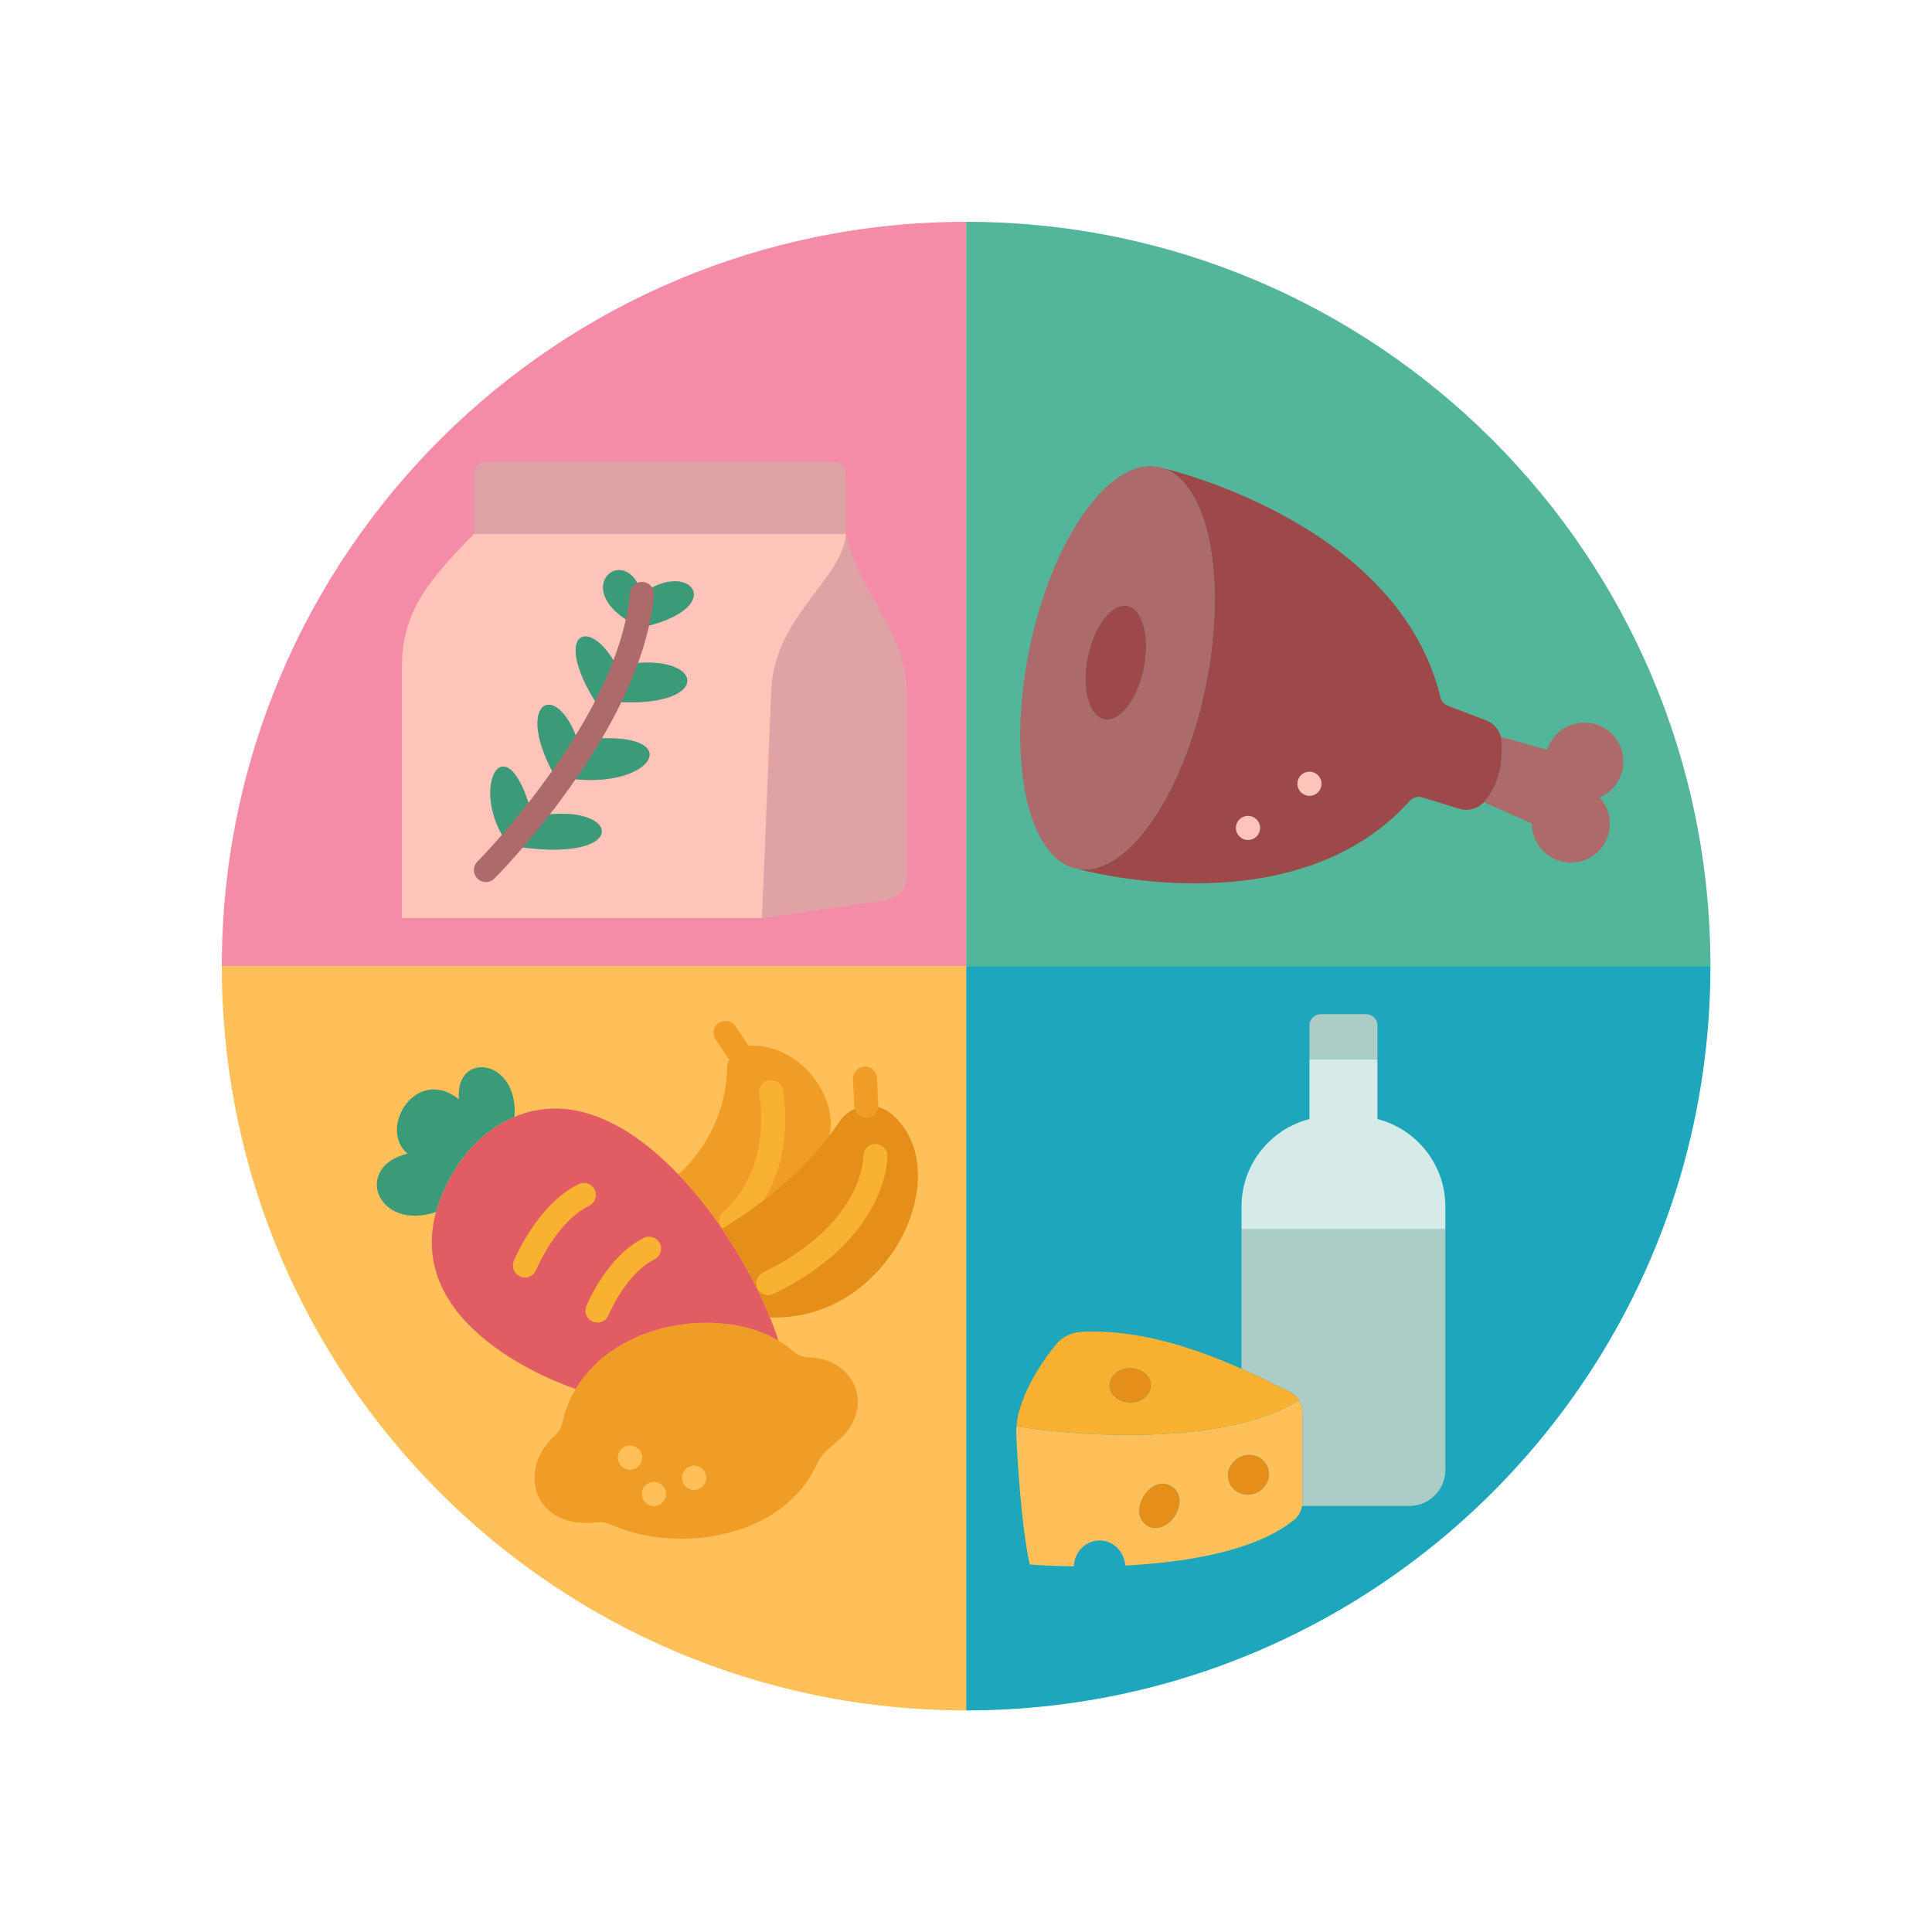 <svg xmlns="http://www.w3.org/2000/svg" xmlns:xlink="http://www.w3.org/1999/xlink" width="1024" zoomAndPan="magnify" viewBox="0 0 768 768" height="1024" preserveAspectRatio="xMidYMid meet" version="1.0"><defs><clipPath id="id1"><path d="M 384 384 L 679.922 384 L 679.922 679.922 L 384 679.922 Z M 384 384 " clip-rule="nonzero"/></clipPath><clipPath id="id2"><path d="M 384 88.172 L 679.922 88.172 L 679.922 385 L 384 385 Z M 384 88.172 " clip-rule="nonzero"/></clipPath><clipPath id="id3"><path d="M 88.172 88.172 L 385 88.172 L 385 385 L 88.172 385 Z M 88.172 88.172 " clip-rule="nonzero"/></clipPath><clipPath id="id4"><path d="M 88.172 384 L 385 384 L 385 679.922 L 88.172 679.922 Z M 88.172 384 " clip-rule="nonzero"/></clipPath></defs><g clip-path="url(#id1)"><path fill="#1ea6bc" d="M 384.047 384.047 L 384.047 679.922 C 431.387 679.922 476.102 668.805 515.758 649.047 C 613.062 600.609 679.922 500.105 679.922 384.047 Z M 384.047 384.047 " fill-opacity="1" fill-rule="nonzero"/></g><g clip-path="url(#id2)"><path fill="#53b599" d="M 384.047 88.172 L 384.047 384.047 L 679.922 384.047 C 679.922 220.648 547.445 88.172 384.047 88.172 Z M 384.047 88.172 " fill-opacity="1" fill-rule="nonzero"/></g><g clip-path="url(#id3)"><path fill="#f48ca7" d="M 175.598 174.07 C 121.625 227.664 88.172 301.965 88.172 384.047 L 384.047 384.047 L 384.047 88.172 C 302.73 88.172 229.094 120.957 175.598 174.07 Z M 175.598 174.07 " fill-opacity="1" fill-rule="nonzero"/></g><g clip-path="url(#id4)"><path fill="#ffc05a" d="M 88.172 384.047 C 88.172 547.445 220.648 679.922 384.047 679.922 L 384.047 384.047 Z M 88.172 384.047 " fill-opacity="1" fill-rule="nonzero"/></g><path fill="#acccc6" d="M 574.551 488.652 L 574.551 584.336 C 574.551 592.211 568.156 598.652 560.234 598.652 L 517.574 598.652 C 517.668 598.176 517.715 597.699 517.715 597.172 L 517.715 561.332 C 517.715 559.664 517.238 558.039 516.426 556.609 C 515.57 555.227 514.328 554.078 512.801 553.316 C 507.168 550.5 500.68 547.305 493.52 544.105 L 493.52 488.652 Z M 574.551 488.652 " fill-opacity="1" fill-rule="nonzero"/><path fill="#d6eae8" d="M 574.551 479.633 L 574.551 488.652 L 493.52 488.652 L 493.52 479.633 C 493.52 462.883 505.023 448.805 520.531 444.844 L 520.531 421.129 L 547.543 421.129 L 547.543 444.844 C 563.051 448.805 574.551 462.883 574.551 479.633 Z M 574.551 479.633 " fill-opacity="1" fill-rule="nonzero"/><path fill="#acccc6" d="M 547.543 407.621 L 547.543 421.129 L 520.531 421.129 L 520.531 407.621 C 520.531 405.141 522.582 403.137 525.066 403.137 L 543.055 403.137 C 545.539 403.137 547.543 405.141 547.543 407.621 Z M 547.543 407.621 " fill-opacity="1" fill-rule="nonzero"/><path fill="#e58e1a" d="M 503.734 582.715 C 505.594 586.625 503.781 591.398 499.676 593.355 C 495.574 595.312 490.754 593.738 488.844 589.824 C 486.984 585.91 488.797 581.137 492.902 579.18 C 497.004 577.176 501.824 578.801 503.734 582.715 Z M 503.734 582.715 " fill-opacity="1" fill-rule="nonzero"/><path fill="#e58e1a" d="M 465.461 590.637 C 468.992 592.688 470.184 597.172 467.227 602.277 C 464.648 606.719 459.781 608.625 456.25 606.621 C 452.719 604.57 451.574 600.035 454.484 594.977 C 457.301 590.156 461.977 588.629 465.461 590.637 Z M 465.461 590.637 " fill-opacity="1" fill-rule="nonzero"/><path fill="#e58e1a" d="M 449.281 543.82 C 453.863 543.82 457.539 546.922 457.539 550.691 C 457.539 554.508 453.863 557.609 449.281 557.609 C 444.75 557.609 441.027 554.508 441.027 550.691 C 441.027 546.922 444.75 543.82 449.281 543.82 Z M 449.281 543.82 " fill-opacity="1" fill-rule="nonzero"/><path fill="#ffc05a" d="M 517.715 561.332 L 517.715 597.172 C 517.715 597.699 517.668 598.176 517.574 598.652 C 517.238 600.848 516.094 602.852 514.375 604.234 C 498.629 616.883 470.52 621.129 447.328 622.32 C 446.898 616.738 442.508 612.348 437.113 612.348 C 431.578 612.348 427.094 616.93 426.855 622.656 C 416.309 622.512 409.34 621.891 409.34 621.891 C 406.094 607.289 404.566 582.234 404.043 571.738 C 403.945 570.113 403.945 568.492 404.09 566.918 C 416.688 569.445 483.977 577.035 516.379 556.609 L 516.426 556.609 C 517.238 558.039 517.715 559.664 517.715 561.332 Z M 499.676 593.355 C 503.781 591.398 505.594 586.625 503.734 582.715 C 501.824 578.801 497.004 577.176 492.902 579.18 C 488.797 581.137 486.984 585.91 488.844 589.824 C 490.754 593.738 495.574 595.312 499.676 593.355 Z M 467.227 602.277 C 470.184 597.172 468.992 592.688 465.461 590.637 C 461.977 588.629 457.301 590.156 454.484 594.977 C 451.574 600.035 452.719 604.57 456.25 606.621 C 459.781 608.625 464.648 606.719 467.227 602.277 Z M 467.227 602.277 " fill-opacity="1" fill-rule="nonzero"/><path fill="#f9b132" d="M 516.426 556.609 L 516.379 556.609 C 483.977 577.035 416.688 569.445 404.09 566.918 C 404.234 564.816 404.566 562.766 405.188 560.715 C 408.48 549.355 415.449 539.715 419.84 534.371 C 422.273 531.461 425.805 529.695 429.621 529.457 C 452.336 528.168 475.051 535.945 493.52 544.105 C 500.68 547.305 507.168 550.5 512.801 553.316 C 514.328 554.078 515.57 555.227 516.426 556.609 Z M 457.539 550.691 C 457.539 546.922 453.863 543.82 449.281 543.82 C 444.75 543.82 441.027 546.922 441.027 550.691 C 441.027 554.508 444.75 557.609 449.281 557.609 C 453.863 557.609 457.539 554.508 457.539 550.691 Z M 457.539 550.691 " fill-opacity="1" fill-rule="nonzero"/><path fill="#ad6a6a" d="M 644.895 299.199 C 646.66 307.07 642.414 314.23 635.875 317 C 639.262 320.77 640.934 326.066 639.312 331.84 C 637.832 337.09 633.441 341.242 628.098 342.48 C 617.934 344.773 608.961 337.137 608.961 327.402 L 589.871 318.859 C 596.742 311.176 597.363 301.012 596.887 294.57 C 596.84 293.996 596.742 293.422 596.602 292.898 L 615.02 298.051 C 617.406 290.609 625.184 285.645 633.727 287.746 C 639.262 289.129 643.652 293.664 644.895 299.199 Z M 644.895 299.199 " fill-opacity="1" fill-rule="nonzero"/><path fill="#9e4949" d="M 596.887 294.57 C 597.363 301.012 596.742 311.176 589.871 318.859 C 587.391 321.578 583.523 322.582 579.992 321.484 L 565.344 316.949 C 563.578 316.379 561.621 317 560.379 318.383 C 515.617 368.301 433.199 346.73 428.191 345.344 C 447.516 348.973 470.328 316.473 479.254 272.57 C 488.129 228.953 480.016 190.391 461.07 185.762 C 469.184 187.672 556.273 209.719 572.598 277.199 C 572.977 278.727 574.027 279.965 575.508 280.539 L 590.777 286.359 C 593.688 287.508 595.836 289.941 596.602 292.898 C 596.742 293.422 596.84 293.996 596.887 294.57 Z M 525.305 311.559 C 525.305 308.934 523.203 306.785 520.531 306.785 C 517.906 306.785 515.758 308.934 515.758 311.559 C 515.758 314.184 517.906 316.328 520.531 316.328 C 523.203 316.328 525.305 314.184 525.305 311.559 Z M 500.871 329.121 C 500.871 326.445 498.723 324.348 496.098 324.348 C 493.473 324.348 491.324 326.445 491.324 329.121 C 491.324 331.742 493.473 333.891 496.098 333.891 C 498.723 333.891 500.871 331.742 500.871 329.121 Z M 500.871 329.121 " fill-opacity="1" fill-rule="nonzero"/><path fill="#fec4b9" d="M 525.305 311.559 C 525.305 311.871 525.273 312.18 525.211 312.488 C 525.152 312.797 525.059 313.094 524.941 313.383 C 524.82 313.672 524.672 313.949 524.5 314.211 C 524.324 314.469 524.129 314.711 523.906 314.934 C 523.684 315.152 523.441 315.352 523.184 315.527 C 522.922 315.699 522.648 315.848 522.359 315.965 C 522.066 316.086 521.77 316.176 521.461 316.238 C 521.156 316.301 520.844 316.328 520.531 316.328 C 520.219 316.328 519.906 316.301 519.602 316.238 C 519.293 316.176 518.996 316.086 518.707 315.965 C 518.414 315.848 518.141 315.699 517.879 315.527 C 517.621 315.352 517.379 315.152 517.156 314.934 C 516.934 314.711 516.738 314.469 516.562 314.211 C 516.391 313.949 516.242 313.672 516.121 313.383 C 516.004 313.094 515.91 312.797 515.852 312.488 C 515.789 312.18 515.758 311.871 515.758 311.559 C 515.758 311.246 515.789 310.934 515.852 310.625 C 515.91 310.32 516.004 310.02 516.121 309.73 C 516.242 309.441 516.391 309.168 516.562 308.906 C 516.738 308.645 516.934 308.406 517.156 308.184 C 517.379 307.961 517.621 307.766 517.879 307.59 C 518.141 307.414 518.414 307.27 518.707 307.148 C 518.996 307.027 519.293 306.938 519.602 306.879 C 519.906 306.816 520.219 306.785 520.531 306.785 C 520.844 306.785 521.156 306.816 521.461 306.879 C 521.77 306.938 522.066 307.027 522.359 307.148 C 522.648 307.27 522.922 307.414 523.184 307.59 C 523.441 307.766 523.684 307.961 523.906 308.184 C 524.129 308.406 524.324 308.645 524.5 308.906 C 524.672 309.168 524.82 309.441 524.941 309.73 C 525.059 310.02 525.152 310.32 525.211 310.625 C 525.273 310.934 525.305 311.246 525.305 311.559 Z M 525.305 311.559 " fill-opacity="1" fill-rule="nonzero"/><path fill="#fec4b9" d="M 500.871 329.121 C 500.871 329.434 500.84 329.742 500.777 330.051 C 500.719 330.359 500.625 330.656 500.508 330.945 C 500.387 331.234 500.238 331.512 500.066 331.77 C 499.891 332.031 499.695 332.273 499.473 332.492 C 499.25 332.715 499.008 332.914 498.75 333.086 C 498.488 333.262 498.215 333.41 497.926 333.527 C 497.633 333.648 497.336 333.738 497.027 333.801 C 496.723 333.859 496.41 333.891 496.098 333.891 C 495.785 333.891 495.473 333.859 495.168 333.801 C 494.859 333.738 494.562 333.648 494.273 333.527 C 493.98 333.41 493.707 333.262 493.445 333.086 C 493.188 332.914 492.945 332.715 492.723 332.492 C 492.5 332.273 492.305 332.031 492.129 331.77 C 491.957 331.512 491.809 331.234 491.688 330.945 C 491.57 330.656 491.477 330.359 491.418 330.051 C 491.355 329.742 491.324 329.434 491.324 329.121 C 491.324 328.805 491.355 328.496 491.418 328.188 C 491.477 327.883 491.57 327.582 491.688 327.293 C 491.809 327.004 491.957 326.73 492.129 326.469 C 492.305 326.207 492.5 325.965 492.723 325.746 C 492.945 325.523 493.188 325.324 493.445 325.152 C 493.707 324.977 493.98 324.832 494.273 324.711 C 494.562 324.59 494.859 324.5 495.168 324.438 C 495.473 324.379 495.785 324.348 496.098 324.348 C 496.41 324.348 496.723 324.379 497.027 324.438 C 497.336 324.5 497.633 324.59 497.926 324.711 C 498.215 324.832 498.488 324.977 498.75 325.152 C 499.008 325.324 499.25 325.523 499.473 325.746 C 499.695 325.965 499.891 326.207 500.066 326.469 C 500.238 326.73 500.387 327.004 500.508 327.293 C 500.625 327.582 500.719 327.883 500.777 328.188 C 500.84 328.496 500.871 328.805 500.871 329.121 Z M 500.871 329.121 " fill-opacity="1" fill-rule="nonzero"/><path fill="#ad6a6a" d="M 461.07 185.762 C 480.016 190.391 488.129 228.953 479.254 272.57 C 470.328 316.473 447.516 348.973 428.191 345.344 C 428.047 345.297 427.953 345.297 427.953 345.297 C 408.574 341.383 400.176 302.395 409.148 258.301 C 418.121 214.207 441.074 181.66 460.449 185.621 C 460.449 185.621 460.641 185.668 461.07 185.762 Z M 454.676 265.648 C 457.203 253.242 454.293 242.121 448.137 240.883 C 441.98 239.641 434.918 248.707 432.391 261.117 C 429.859 273.57 432.82 284.691 438.977 285.93 C 445.133 287.172 452.145 278.105 454.676 265.648 Z M 454.676 265.648 " fill-opacity="1" fill-rule="nonzero"/><path fill="#9e4949" d="M 448.137 240.883 C 454.293 242.121 457.203 253.242 454.676 265.648 C 452.145 278.105 445.133 287.172 438.977 285.93 C 432.82 284.691 429.859 273.57 432.391 261.117 C 434.918 248.707 441.98 239.641 448.137 240.883 Z M 448.137 240.883 " fill-opacity="1" fill-rule="nonzero"/><path fill="#dfa3a5" d="M 360.473 273.668 L 360.473 348.352 C 360.473 353.074 356.988 357.133 352.312 357.801 L 302.922 364.957 L 306.641 273.238 C 308.695 244.461 334.703 230.43 336.324 212.25 C 341.672 236.684 358.992 248.613 360.473 273.668 Z M 360.473 273.668 " fill-opacity="1" fill-rule="nonzero"/><path fill="#dfa3a5" d="M 336.324 188.387 L 336.324 212.25 L 188.387 212.25 L 188.387 188.387 C 188.387 185.762 190.535 183.617 193.16 183.617 L 331.555 183.617 C 334.18 183.617 336.324 185.762 336.324 188.387 Z M 336.324 188.387 " fill-opacity="1" fill-rule="nonzero"/><path fill="#fec4b9" d="M 252.812 249.855 L 252.859 249.855 C 290.559 242.504 274.812 221.508 255.199 236.109 C 248.945 214.637 224.941 234.344 253.098 248.758 C 253.004 249.137 252.906 249.473 252.812 249.855 Z M 248.277 264.172 C 247.801 265.457 247.324 266.746 246.75 268.035 C 235.203 242.359 217.02 250.855 239.547 283.258 C 240.309 281.781 241.074 280.301 241.836 278.773 C 284.262 282.637 280.871 258.777 248.277 264.172 Z M 202.227 336.039 C 252.43 344.676 247.469 317.426 211.723 324.73 C 201.32 284.645 185.43 313.465 202.227 336.039 Z M 222.031 311.082 C 222.559 310.414 223.035 309.746 223.512 309.027 L 223.559 309.027 C 259.254 315.473 274.906 289.988 233.531 293.852 L 233.484 293.852 C 232.625 295.285 231.719 296.715 230.812 298.148 C 222.508 267.988 202.273 278.059 222.031 311.082 Z M 188.387 212.25 L 336.324 212.25 C 334.703 230.43 308.695 244.461 306.641 273.238 L 302.922 364.957 L 159.754 364.957 L 159.754 264.742 C 159.754 241.453 173.07 228.141 188.387 212.25 Z M 188.387 212.25 " fill-opacity="1" fill-rule="nonzero"/><path fill="#ef9d26" d="M 321.578 539.574 C 339.664 539.859 349.164 560.094 331.934 573.742 C 324.918 579.324 325.875 580.613 322.297 586.578 C 306.93 612.156 267.652 617.453 242.266 605.809 C 240.738 605.094 239.02 604.855 237.352 605.094 C 212.871 608.293 204.805 585.148 220.602 570.59 C 222.031 569.305 223.035 567.633 223.465 565.773 C 224.609 560.715 226.422 556.18 228.855 552.125 C 244.938 525.066 286.359 519.34 309.41 532.844 C 311.652 534.18 313.754 535.707 315.613 537.379 C 317.238 538.855 319.383 539.574 321.578 539.574 Z M 280.684 587.438 C 280.684 584.812 278.582 582.664 275.91 582.664 C 273.285 582.664 271.137 584.812 271.137 587.438 C 271.137 590.109 273.285 592.211 275.91 592.211 C 278.582 592.211 280.684 590.109 280.684 587.438 Z M 264.742 593.879 C 264.742 591.254 262.594 589.109 259.969 589.109 C 257.348 589.109 255.199 591.254 255.199 593.879 C 255.199 596.504 257.348 598.652 259.969 598.652 C 262.594 598.652 264.742 596.504 264.742 593.879 Z M 255.199 579.422 C 255.199 576.797 253.051 574.648 250.426 574.648 C 247.801 574.648 245.652 576.797 245.652 579.422 C 245.652 582.043 247.801 584.191 250.426 584.191 C 253.051 584.191 255.199 582.043 255.199 579.422 Z M 255.199 579.422 " fill-opacity="1" fill-rule="nonzero"/><path fill="#ef9d26" d="M 287.027 488.367 L 286.98 488.367 C 281.73 480.777 275.91 473.383 269.609 466.844 C 269.609 466.844 288.27 451.906 289.031 424.898 C 289.129 421.797 290.609 418.98 292.898 417.309 C 294.234 416.309 295.855 415.688 297.625 415.641 C 318.574 414.875 333.176 436.445 329.738 451.238 L 329.789 451.289 C 311.844 474.289 288.555 487.508 287.027 488.367 Z M 287.027 488.367 " fill-opacity="1" fill-rule="nonzero"/><path fill="#f9b132" d="M 311.176 433.258 C 310.656 430.68 308.16 428.98 305.562 429.531 C 302.98 430.047 301.309 432.562 301.816 435.145 C 302.062 436.371 307.25 464.055 287.449 481.867 C 285.656 483.484 285.434 486.23 286.883 488.172 C 288.566 490.438 291.859 490.754 293.957 488.863 C 317.727 467.387 311.473 434.715 311.176 433.258 Z M 311.176 433.258 " fill-opacity="1" fill-rule="nonzero"/><path fill="#e15c63" d="M 300.914 512.18 C 302.871 516.141 304.59 520.008 306.07 523.68 C 307.359 526.879 308.504 529.934 309.41 532.844 C 286.359 519.34 244.938 525.066 228.855 552.125 C 228.855 552.125 160.184 530.219 173.309 481.828 C 174.547 477.297 176.457 472.523 179.273 467.512 C 183.328 460.258 188.77 453.723 195.547 448.996 C 198.504 446.898 201.512 445.273 204.52 443.984 C 227.375 434.297 250.617 446.945 269.609 466.844 C 275.91 473.383 281.73 480.777 286.98 488.367 L 286.98 488.414 C 292.324 496.289 297.051 504.402 300.914 512.18 Z M 300.914 512.18 " fill-opacity="1" fill-rule="nonzero"/><path fill="#e58e1a" d="M 300.914 512.18 C 297.051 504.402 292.324 496.289 286.98 488.414 L 286.98 488.367 L 287.027 488.367 C 288.555 487.508 311.844 474.289 329.789 451.289 C 331.172 449.473 332.555 447.613 333.891 445.656 C 336.375 442.027 340.285 439.977 344.344 439.645 C 347.875 439.355 351.5 440.359 354.363 442.793 C 381.23 465.414 353.602 525.543 306.07 523.68 C 304.59 520.008 302.871 516.141 300.914 512.18 Z M 300.914 512.18 " fill-opacity="1" fill-rule="nonzero"/><path fill="#ffc05a" d="M 280.684 587.438 C 280.684 587.75 280.652 588.062 280.59 588.367 C 280.527 588.676 280.438 588.973 280.32 589.262 C 280.199 589.555 280.051 589.828 279.879 590.09 C 279.703 590.348 279.504 590.59 279.285 590.812 C 279.062 591.035 278.82 591.23 278.562 591.406 C 278.301 591.578 278.023 591.727 277.734 591.848 C 277.445 591.965 277.148 592.059 276.84 592.117 C 276.535 592.18 276.223 592.211 275.91 592.211 C 275.598 592.211 275.285 592.18 274.98 592.117 C 274.672 592.059 274.371 591.965 274.082 591.848 C 273.793 591.727 273.52 591.578 273.258 591.406 C 272.996 591.23 272.758 591.035 272.535 590.812 C 272.312 590.59 272.117 590.348 271.941 590.09 C 271.766 589.828 271.621 589.555 271.5 589.262 C 271.379 588.973 271.289 588.676 271.23 588.367 C 271.168 588.062 271.137 587.75 271.137 587.438 C 271.137 587.125 271.168 586.812 271.23 586.508 C 271.289 586.199 271.379 585.902 271.5 585.609 C 271.621 585.32 271.766 585.047 271.941 584.785 C 272.117 584.527 272.312 584.285 272.535 584.062 C 272.758 583.84 272.996 583.645 273.258 583.469 C 273.52 583.297 273.793 583.148 274.082 583.027 C 274.371 582.91 274.672 582.816 274.98 582.758 C 275.285 582.695 275.598 582.664 275.91 582.664 C 276.223 582.664 276.535 582.695 276.84 582.758 C 277.148 582.816 277.445 582.91 277.734 583.027 C 278.023 583.148 278.301 583.297 278.562 583.469 C 278.82 583.645 279.062 583.84 279.285 584.062 C 279.504 584.285 279.703 584.527 279.879 584.785 C 280.051 585.047 280.199 585.32 280.32 585.609 C 280.438 585.902 280.527 586.199 280.59 586.508 C 280.652 586.812 280.684 587.125 280.684 587.438 Z M 280.684 587.438 " fill-opacity="1" fill-rule="nonzero"/><path fill="#3b9b78" d="M 255.199 236.109 C 274.812 221.508 290.559 242.504 252.859 249.855 L 252.812 249.855 C 252.906 249.473 253.004 249.137 253.098 248.758 C 254.102 244.508 254.816 240.309 255.199 236.109 Z M 255.199 236.109 " fill-opacity="1" fill-rule="nonzero"/><path fill="#ffc05a" d="M 264.742 593.879 C 264.742 594.191 264.711 594.504 264.652 594.812 C 264.59 595.117 264.5 595.418 264.379 595.707 C 264.258 595.996 264.113 596.27 263.938 596.531 C 263.766 596.793 263.566 597.031 263.344 597.254 C 263.125 597.477 262.883 597.672 262.621 597.848 C 262.359 598.023 262.086 598.168 261.797 598.289 C 261.508 598.41 261.207 598.5 260.902 598.559 C 260.594 598.621 260.285 598.652 259.969 598.652 C 259.656 598.652 259.348 598.621 259.039 598.559 C 258.73 598.5 258.434 598.41 258.145 598.289 C 257.855 598.168 257.578 598.023 257.32 597.848 C 257.059 597.672 256.816 597.477 256.598 597.254 C 256.375 597.031 256.176 596.793 256.004 596.531 C 255.828 596.27 255.68 595.996 255.562 595.707 C 255.441 595.418 255.352 595.117 255.289 594.812 C 255.23 594.504 255.199 594.191 255.199 593.879 C 255.199 593.566 255.23 593.258 255.289 592.949 C 255.352 592.641 255.441 592.344 255.562 592.055 C 255.68 591.766 255.828 591.488 256.004 591.23 C 256.176 590.969 256.375 590.727 256.598 590.504 C 256.816 590.285 257.059 590.086 257.32 589.91 C 257.578 589.738 257.855 589.59 258.145 589.473 C 258.434 589.352 258.73 589.262 259.039 589.199 C 259.348 589.137 259.656 589.109 259.969 589.109 C 260.285 589.109 260.594 589.137 260.902 589.199 C 261.207 589.262 261.508 589.352 261.797 589.473 C 262.086 589.59 262.359 589.738 262.621 589.91 C 262.883 590.086 263.125 590.285 263.344 590.504 C 263.566 590.727 263.766 590.969 263.938 591.227 C 264.113 591.488 264.258 591.766 264.379 592.055 C 264.5 592.344 264.59 592.641 264.652 592.949 C 264.711 593.258 264.742 593.566 264.742 593.879 Z M 264.742 593.879 " fill-opacity="1" fill-rule="nonzero"/><path fill="#3b9b78" d="M 248.277 264.172 C 280.871 258.777 284.262 282.637 241.836 278.773 C 243.602 275.242 245.273 271.664 246.75 268.035 C 247.324 266.746 247.801 265.457 248.277 264.172 Z M 248.277 264.172 " fill-opacity="1" fill-rule="nonzero"/><path fill="#3b9b78" d="M 255.199 236.109 C 254.816 240.309 254.102 244.508 253.098 248.758 C 224.941 234.344 248.945 214.637 255.199 236.109 Z M 255.199 236.109 " fill-opacity="1" fill-rule="nonzero"/><path fill="#ffc05a" d="M 255.199 579.422 C 255.199 579.734 255.168 580.043 255.105 580.352 C 255.047 580.66 254.953 580.957 254.836 581.246 C 254.715 581.535 254.566 581.812 254.395 582.07 C 254.219 582.332 254.023 582.574 253.801 582.793 C 253.578 583.016 253.34 583.215 253.078 583.387 C 252.816 583.562 252.543 583.711 252.254 583.828 C 251.965 583.949 251.664 584.039 251.355 584.102 C 251.051 584.16 250.738 584.191 250.426 584.191 C 250.113 584.191 249.801 584.16 249.496 584.102 C 249.188 584.039 248.891 583.949 248.602 583.828 C 248.309 583.711 248.035 583.562 247.773 583.387 C 247.516 583.215 247.273 583.016 247.051 582.793 C 246.832 582.574 246.633 582.332 246.457 582.07 C 246.285 581.812 246.137 581.535 246.016 581.246 C 245.898 580.957 245.809 580.66 245.746 580.352 C 245.684 580.043 245.652 579.734 245.652 579.422 C 245.652 579.105 245.684 578.797 245.746 578.488 C 245.809 578.184 245.898 577.883 246.016 577.594 C 246.137 577.305 246.285 577.031 246.457 576.77 C 246.633 576.508 246.832 576.266 247.051 576.047 C 247.273 575.824 247.516 575.625 247.773 575.453 C 248.035 575.277 248.309 575.133 248.602 575.012 C 248.891 574.891 249.188 574.801 249.496 574.738 C 249.801 574.68 250.113 574.648 250.426 574.648 C 250.738 574.648 251.051 574.68 251.355 574.738 C 251.664 574.801 251.965 574.891 252.254 575.012 C 252.543 575.133 252.816 575.277 253.078 575.453 C 253.34 575.625 253.578 575.824 253.801 576.047 C 254.023 576.266 254.219 576.508 254.395 576.77 C 254.566 577.031 254.715 577.305 254.836 577.594 C 254.953 577.883 255.047 578.184 255.105 578.488 C 255.168 578.797 255.199 579.105 255.199 579.422 Z M 255.199 579.422 " fill-opacity="1" fill-rule="nonzero"/><path fill="#3b9b78" d="M 233.531 293.852 C 274.906 289.988 259.254 315.473 223.559 309.027 L 223.512 309.027 L 223.512 308.98 C 225.992 305.543 228.426 301.918 230.812 298.195 L 230.812 298.148 C 231.719 296.715 232.625 295.285 233.484 293.852 Z M 233.531 293.852 " fill-opacity="1" fill-rule="nonzero"/><path fill="#3b9b78" d="M 246.75 268.035 C 245.273 271.664 243.602 275.242 241.836 278.773 C 241.074 280.301 240.309 281.781 239.547 283.258 C 217.02 250.855 235.203 242.359 246.75 268.035 Z M 246.75 268.035 " fill-opacity="1" fill-rule="nonzero"/><path fill="#3b9b78" d="M 230.812 298.148 L 230.812 298.195 C 228.426 301.918 225.992 305.543 223.512 308.98 L 223.512 309.027 C 223.035 309.746 222.559 310.414 222.031 311.082 C 202.273 278.059 222.508 267.988 230.812 298.148 Z M 230.812 298.148 " fill-opacity="1" fill-rule="nonzero"/><path fill="#3b9b78" d="M 211.723 324.73 C 247.469 317.426 252.43 344.676 202.227 336.039 C 204.996 332.891 208.238 329.121 211.723 324.73 Z M 211.723 324.73 " fill-opacity="1" fill-rule="nonzero"/><path fill="#3b9b78" d="M 182.422 436.969 C 180.801 417.5 206.285 420.746 204.52 443.984 C 201.512 445.273 198.504 446.898 195.547 448.996 C 188.77 453.723 183.328 460.258 179.273 467.512 C 176.457 472.523 174.547 477.297 173.309 481.828 C 149.781 489.609 140.238 463.84 161.996 458.59 C 150.164 448.664 165.289 423.418 182.422 436.969 Z M 182.422 436.969 " fill-opacity="1" fill-rule="nonzero"/><path fill="#3b9b78" d="M 211.723 324.73 C 208.238 329.121 204.996 332.891 202.227 336.039 C 185.43 313.465 201.32 284.645 211.723 324.73 Z M 211.723 324.73 " fill-opacity="1" fill-rule="nonzero"/><path fill="#f9b132" d="M 208.668 507.836 C 208.074 507.836 207.469 507.723 206.875 507.484 C 204.438 506.492 203.262 503.715 204.25 501.277 C 204.617 500.363 213.477 478.879 229.992 470.723 C 232.359 469.551 235.211 470.523 236.383 472.891 C 237.551 475.254 236.582 478.117 234.215 479.281 C 220.98 485.82 213.168 504.672 213.09 504.863 C 212.336 506.715 210.551 507.836 208.668 507.836 Z M 208.668 507.836 " fill-opacity="1" fill-rule="nonzero"/><path fill="#f9b132" d="M 237.492 525.734 C 236.891 525.734 236.281 525.617 235.691 525.375 C 233.25 524.379 232.082 521.602 233.074 519.16 C 233.402 518.355 241.273 499.367 255.891 492.109 C 258.258 490.93 261.121 491.898 262.285 494.262 C 263.461 496.617 262.496 499.484 260.133 500.656 C 248.773 506.297 241.977 522.602 241.906 522.77 C 241.152 524.617 239.375 525.734 237.492 525.734 Z M 237.492 525.734 " fill-opacity="1" fill-rule="nonzero"/><path fill="#ef9d26" d="M 292.902 422.082 C 291.363 422.082 289.848 421.336 288.93 419.957 L 284.441 413.23 C 282.98 411.035 283.574 408.074 285.766 406.609 C 287.949 405.145 290.918 405.738 292.383 407.934 L 296.867 414.66 C 298.328 416.855 297.738 419.816 295.547 421.281 C 294.73 421.82 293.809 422.082 292.902 422.082 Z M 292.902 422.082 " fill-opacity="1" fill-rule="nonzero"/><path fill="#ef9d26" d="M 344.336 444.414 C 341.801 444.414 339.684 442.414 339.574 439.852 L 339.098 428.973 C 338.984 426.34 341.02 424.109 343.656 423.996 C 346.258 423.75 348.52 425.914 348.633 428.551 L 349.109 439.434 C 349.223 442.066 347.188 444.297 344.551 444.41 C 344.48 444.414 344.41 444.414 344.336 444.414 Z M 344.336 444.414 " fill-opacity="1" fill-rule="nonzero"/><path fill="#f9b132" d="M 352.742 459.398 C 352.688 456.801 350.566 454.738 347.969 454.738 C 347.949 454.738 347.93 454.738 347.914 454.738 C 345.293 454.77 343.184 456.93 343.199 459.547 C 343.203 460.676 342.844 486.48 303.41 505.754 C 301.145 506.859 300.062 509.484 300.988 511.828 C 302.023 514.445 305.074 515.562 307.602 514.328 C 352.844 492.207 352.77 460.77 352.742 459.398 Z M 352.742 459.398 " fill-opacity="1" fill-rule="nonzero"/><path fill="#ad6a6a" d="M 233.527 298.625 C 232.699 298.625 231.848 298.406 231.086 297.949 C 228.824 296.598 228.086 293.668 229.438 291.406 C 231.457 288.027 233.422 284.551 235.352 280.992 C 236.062 279.609 236.82 278.137 237.574 276.637 C 239.48 272.82 241.039 269.418 242.336 266.23 C 242.926 264.906 243.363 263.711 243.801 262.52 C 245.621 257.898 247.082 253.293 248.18 248.738 L 248.473 247.602 C 249.449 243.473 250.098 239.551 250.449 235.676 C 250.688 233.055 252.984 231.113 255.637 231.355 C 258.262 231.594 260.195 233.918 259.957 236.543 C 259.559 240.867 258.84 245.223 257.746 249.855 L 257.445 251.008 C 256.258 255.957 254.664 260.988 252.723 265.918 C 252.25 267.211 251.734 268.59 251.117 269.977 C 249.781 273.258 248.125 276.875 246.113 280.906 C 245.336 282.457 244.566 283.957 243.793 285.445 C 241.762 289.215 239.723 292.809 237.633 296.297 C 236.734 297.793 235.152 298.625 233.527 298.625 Z M 233.527 298.625 " fill-opacity="1" fill-rule="nonzero"/><path fill="#ad6a6a" d="M 230.809 302.922 C 229.934 302.922 229.051 302.68 228.258 302.18 C 226.031 300.77 225.371 297.824 226.781 295.594 C 227.668 294.195 228.551 292.805 229.391 291.398 C 230.746 289.133 233.676 288.402 235.938 289.758 C 238.199 291.109 238.934 294.039 237.578 296.301 C 236.695 297.77 235.77 299.234 234.844 300.699 C 233.934 302.137 232.387 302.922 230.809 302.922 Z M 230.809 302.922 " fill-opacity="1" fill-rule="nonzero"/><path fill="#ad6a6a" d="M 193.16 350.641 C 191.938 350.641 190.715 350.176 189.785 349.242 C 187.922 347.379 187.922 344.363 189.785 342.496 C 189.82 342.461 193.34 338.93 198.637 332.891 C 201.117 330.074 204.406 326.266 207.984 321.762 C 211.445 317.441 214.859 312.922 218.137 308.312 C 218.613 307.703 218.969 307.215 219.301 306.734 C 219.402 306.543 219.512 306.355 219.641 306.184 C 221.922 303.031 224.262 299.57 226.793 295.625 C 228.215 293.398 231.172 292.746 233.383 294.176 C 235.605 295.598 236.254 298.547 234.824 300.77 C 232.301 304.703 229.953 308.184 227.664 311.383 C 227.602 311.48 227.539 311.586 227.473 311.688 C 226.922 312.508 226.379 313.277 225.773 314.039 C 222.531 318.605 219.012 323.273 215.445 327.715 C 211.758 332.371 208.355 336.293 205.805 339.188 C 200.281 345.477 196.684 349.09 196.527 349.238 C 195.602 350.176 194.383 350.641 193.16 350.641 Z M 193.16 350.641 " fill-opacity="1" fill-rule="nonzero"/></svg>